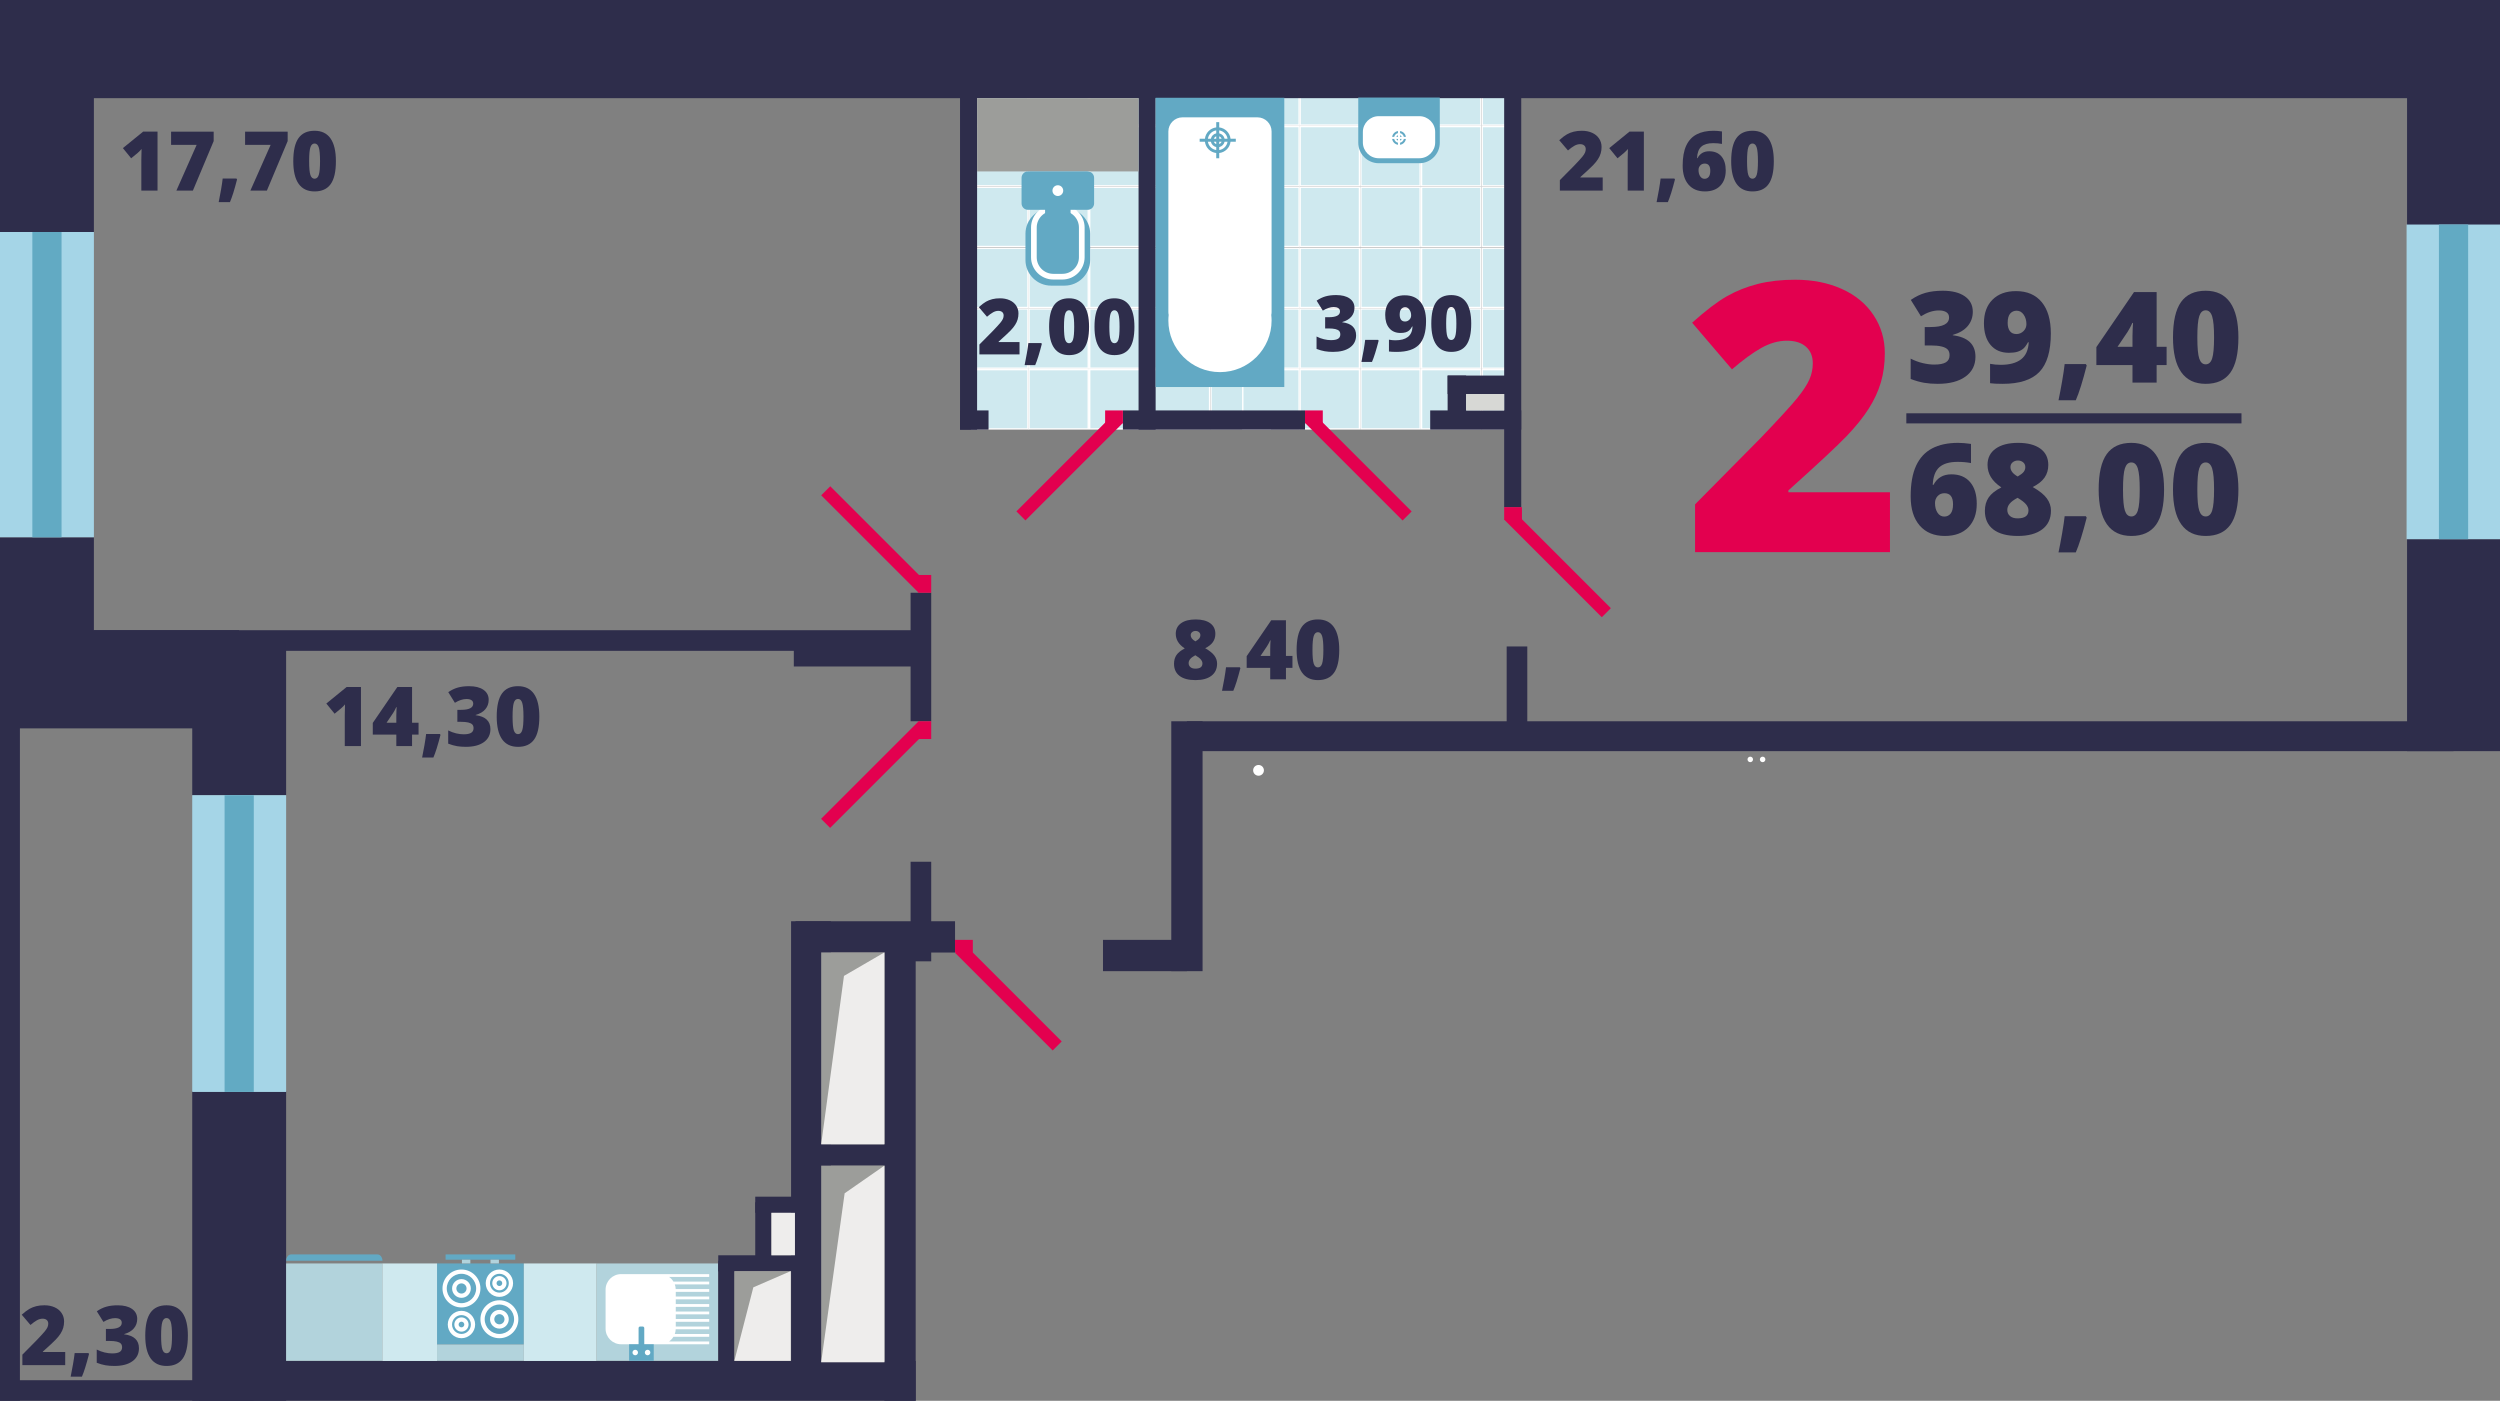 <?xml version="1.0" encoding="utf-8"?>
<!-- Generator: Adobe Illustrator 16.0.0, SVG Export Plug-In . SVG Version: 6.00 Build 0)  -->
<!DOCTYPE svg PUBLIC "-//W3C//DTD SVG 1.1//EN" "http://www.w3.org/Graphics/SVG/1.1/DTD/svg11.dtd">
<svg version="1.1" id="Слой_1" xmlns="http://www.w3.org/2000/svg" xmlns:xlink="http://www.w3.org/1999/xlink" x="0px" y="0px"
	 width="439.333px" height="246.166px" viewBox="0 0 439.333 246.166" enable-background="new 0 0 439.333 246.166"
	 xml:space="preserve">
<rect x="0" y="0" width="439.333" height="246.166" fill="#808080" stroke="none"/>
<g>
	<defs>
		<rect id="SVGID_1_" x="170.208" y="15.75" width="95.478" height="59.75"/>
	</defs>
	<clipPath id="SVGID_2_">
		<use xlink:href="#SVGID_1_"  overflow="visible"/>
	</clipPath>
	<rect x="212.817" y="11.574" clip-path="url(#SVGID_2_)" fill="#CFE9EF" width="10.417" height="10.417"/>
	<path clip-path="url(#SVGID_2_)" fill="#FFFFFF" d="M223.108,21.865h-10.167V11.698h10.167V21.865z M223.358,11.449h-10.667v10.667
		h10.667V11.449z"/>
	<rect x="212.817" y="22.24" clip-path="url(#SVGID_2_)" fill="#CFE9EF" width="10.417" height="10.417"/>
	<path clip-path="url(#SVGID_2_)" fill="#FFFFFF" d="M223.108,32.532h-10.167V22.365h10.167V32.532z M223.358,22.115h-10.667v10.667
		h10.667V22.115z"/>
	<rect x="212.817" y="32.907" clip-path="url(#SVGID_2_)" fill="#CFE9EF" width="10.417" height="10.417"/>
	<path clip-path="url(#SVGID_2_)" fill="#FFFFFF" d="M223.108,43.199h-10.167V33.032h10.167V43.199z M223.358,32.782h-10.667v10.667
		h10.667V32.782z"/>
	<rect x="212.817" y="43.625" clip-path="url(#SVGID_2_)" fill="#CFE9EF" width="10.417" height="10.417"/>
	<path clip-path="url(#SVGID_2_)" fill="#FFFFFF" d="M223.108,53.916h-10.167V43.749h10.167V53.916z M223.358,43.5h-10.667v10.667
		h10.667V43.5z"/>
	<rect x="212.817" y="54.291" clip-path="url(#SVGID_2_)" fill="#CFE9EF" width="10.417" height="10.417"/>
	<path clip-path="url(#SVGID_2_)" fill="#FFFFFF" d="M223.108,64.583h-10.167V54.416h10.167V64.583z M223.358,54.166h-10.667v10.667
		h10.667V54.166z"/>
	<rect x="212.817" y="64.958" clip-path="url(#SVGID_2_)" fill="#CFE9EF" width="10.417" height="10.417"/>
	<path clip-path="url(#SVGID_2_)" fill="#FFFFFF" d="M223.108,75.25h-10.167V65.083h10.167V75.25z M223.358,64.833h-10.667V75.5
		h10.667V64.833z"/>
	<rect x="202.15" y="11.574" clip-path="url(#SVGID_2_)" fill="#CFE9EF" width="10.417" height="10.417"/>
	<path clip-path="url(#SVGID_2_)" fill="#FFFFFF" d="M212.442,21.865h-10.167V11.698h10.167V21.865z M212.692,11.449h-10.667v10.667
		h10.667V11.449z"/>
	<rect x="202.15" y="22.24" clip-path="url(#SVGID_2_)" fill="#CFE9EF" width="10.417" height="10.417"/>
	<path clip-path="url(#SVGID_2_)" fill="#FFFFFF" d="M212.442,32.532h-10.167V22.365h10.167V32.532z M212.692,22.115h-10.667v10.667
		h10.667V22.115z"/>
	<rect x="202.15" y="32.907" clip-path="url(#SVGID_2_)" fill="#CFE9EF" width="10.417" height="10.417"/>
	<path clip-path="url(#SVGID_2_)" fill="#FFFFFF" d="M212.442,43.199h-10.167V33.032h10.167V43.199z M212.692,32.782h-10.667v10.667
		h10.667V32.782z"/>
	<rect x="202.15" y="43.625" clip-path="url(#SVGID_2_)" fill="#CFE9EF" width="10.417" height="10.417"/>
	<path clip-path="url(#SVGID_2_)" fill="#FFFFFF" d="M212.442,53.916h-10.167V43.749h10.167V53.916z M212.692,43.5h-10.667v10.667
		h10.667V43.5z"/>
	<rect x="202.15" y="54.291" clip-path="url(#SVGID_2_)" fill="#CFE9EF" width="10.417" height="10.417"/>
	<path clip-path="url(#SVGID_2_)" fill="#FFFFFF" d="M212.442,64.583h-10.167V54.416h10.167V64.583z M212.692,54.166h-10.667v10.667
		h10.667V54.166z"/>
	<rect x="202.15" y="64.958" clip-path="url(#SVGID_2_)" fill="#CFE9EF" width="10.417" height="10.417"/>
	<path clip-path="url(#SVGID_2_)" fill="#FFFFFF" d="M212.442,75.25h-10.167V65.083h10.167V75.25z M212.692,64.833h-10.667V75.5
		h10.667V64.833z"/>
	<rect x="191.495" y="11.574" clip-path="url(#SVGID_2_)" fill="#CFE9EF" width="10.416" height="10.417"/>
	<path clip-path="url(#SVGID_2_)" fill="#FFFFFF" d="M201.786,21.865h-10.167V11.698h10.167V21.865z M202.036,11.449h-10.667v10.667
		h10.667V11.449z"/>
	<rect x="191.495" y="22.24" clip-path="url(#SVGID_2_)" fill="#CFE9EF" width="10.416" height="10.417"/>
	<path clip-path="url(#SVGID_2_)" fill="#FFFFFF" d="M201.786,32.532h-10.167V22.365h10.167V32.532z M202.036,22.115h-10.667v10.667
		h10.667V22.115z"/>
	<rect x="191.495" y="32.907" clip-path="url(#SVGID_2_)" fill="#CFE9EF" width="10.416" height="10.417"/>
	<path clip-path="url(#SVGID_2_)" fill="#FFFFFF" d="M201.786,43.199h-10.167V33.032h10.167V43.199z M202.036,32.782h-10.667v10.667
		h10.667V32.782z"/>
	<rect x="191.495" y="43.625" clip-path="url(#SVGID_2_)" fill="#CFE9EF" width="10.416" height="10.417"/>
	<path clip-path="url(#SVGID_2_)" fill="#FFFFFF" d="M201.786,53.916h-10.167V43.749h10.167V53.916z M202.036,43.5h-10.667v10.667
		h10.667V43.5z"/>
	<rect x="191.495" y="54.291" clip-path="url(#SVGID_2_)" fill="#CFE9EF" width="10.416" height="10.417"/>
	<path clip-path="url(#SVGID_2_)" fill="#FFFFFF" d="M201.786,64.583h-10.167V54.416h10.167V64.583z M202.036,54.166h-10.667v10.667
		h10.667V54.166z"/>
	<rect x="191.495" y="64.958" clip-path="url(#SVGID_2_)" fill="#CFE9EF" width="10.416" height="10.417"/>
	<path clip-path="url(#SVGID_2_)" fill="#FFFFFF" d="M201.786,75.25h-10.167V65.083h10.167V75.25z M202.036,64.833h-10.667V75.5
		h10.667V64.833z"/>
	<rect x="180.828" y="11.574" clip-path="url(#SVGID_2_)" fill="#CFE9EF" width="10.417" height="10.417"/>
	<path clip-path="url(#SVGID_2_)" fill="#FFFFFF" d="M191.12,21.865h-10.167V11.698h10.167V21.865z M191.37,11.449h-10.667v10.667
		h10.667V11.449z"/>
	<rect x="180.828" y="22.24" clip-path="url(#SVGID_2_)" fill="#CFE9EF" width="10.417" height="10.417"/>
	<path clip-path="url(#SVGID_2_)" fill="#FFFFFF" d="M191.12,32.532h-10.167V22.365h10.167V32.532z M191.37,22.115h-10.667v10.667
		h10.667V22.115z"/>
	<rect x="180.828" y="32.907" clip-path="url(#SVGID_2_)" fill="#CFE9EF" width="10.417" height="10.417"/>
	<path clip-path="url(#SVGID_2_)" fill="#FFFFFF" d="M191.12,43.199h-10.167V33.032h10.167V43.199z M191.37,32.782h-10.667v10.667
		h10.667V32.782z"/>
	<rect x="180.828" y="43.625" clip-path="url(#SVGID_2_)" fill="#CFE9EF" width="10.417" height="10.417"/>
	<path clip-path="url(#SVGID_2_)" fill="#FFFFFF" d="M191.12,53.916h-10.167V43.749h10.167V53.916z M191.37,43.5h-10.667v10.667
		h10.667V43.5z"/>
	<rect x="180.828" y="54.291" clip-path="url(#SVGID_2_)" fill="#CFE9EF" width="10.417" height="10.417"/>
	<path clip-path="url(#SVGID_2_)" fill="#FFFFFF" d="M191.12,64.583h-10.167V54.416h10.167V64.583z M191.37,54.166h-10.667v10.667
		h10.667V54.166z"/>
	<rect x="180.828" y="64.958" clip-path="url(#SVGID_2_)" fill="#CFE9EF" width="10.417" height="10.417"/>
	<path clip-path="url(#SVGID_2_)" fill="#FFFFFF" d="M191.12,75.25h-10.167V65.083h10.167V75.25z M191.37,64.833h-10.667V75.5
		h10.667V64.833z"/>
	<rect x="170.733" y="11.574" clip-path="url(#SVGID_2_)" fill="#CFE9EF" width="9.907" height="10.417"/>
	<path clip-path="url(#SVGID_2_)" fill="#FFFFFF" d="M180.516,21.865h-9.657V11.698h9.657V21.865z M180.766,11.449h-10.157v10.667
		h10.157V11.449z"/>
	<rect x="170.733" y="22.24" clip-path="url(#SVGID_2_)" fill="#CFE9EF" width="9.907" height="10.417"/>
	<path clip-path="url(#SVGID_2_)" fill="#FFFFFF" d="M180.516,32.532h-9.657V22.365h9.657V32.532z M180.766,22.115h-10.157v10.667
		h10.157V22.115z"/>
	<rect x="170.733" y="32.907" clip-path="url(#SVGID_2_)" fill="#CFE9EF" width="9.907" height="10.417"/>
	<path clip-path="url(#SVGID_2_)" fill="#FFFFFF" d="M180.516,43.199h-9.657V33.032h9.657V43.199z M180.766,32.782h-10.157v10.667
		h10.157V32.782z"/>
	<rect x="170.733" y="43.625" clip-path="url(#SVGID_2_)" fill="#CFE9EF" width="9.907" height="10.417"/>
	<path clip-path="url(#SVGID_2_)" fill="#FFFFFF" d="M180.516,53.916h-9.657V43.749h9.657V53.916z M180.766,43.5h-10.157v10.667
		h10.157V43.5z"/>
	<rect x="170.733" y="54.291" clip-path="url(#SVGID_2_)" fill="#CFE9EF" width="9.907" height="10.417"/>
	<path clip-path="url(#SVGID_2_)" fill="#FFFFFF" d="M180.516,64.583h-9.657V54.416h9.657V64.583z M180.766,54.166h-10.157v10.667
		h10.157V54.166z"/>
	<rect x="170.733" y="64.958" clip-path="url(#SVGID_2_)" fill="#CFE9EF" width="9.907" height="10.417"/>
	<path clip-path="url(#SVGID_2_)" fill="#FFFFFF" d="M180.516,75.25h-9.657V65.083h9.657V75.25z M180.766,64.833h-10.157V75.5
		h10.157V64.833z"/>
	<rect x="260.479" y="11.574" clip-path="url(#SVGID_2_)" fill="#CFE9EF" width="10.417" height="10.417"/>
	<path clip-path="url(#SVGID_2_)" fill="#FFFFFF" d="M270.771,21.865h-10.167V11.698h10.167V21.865z M271.021,11.449h-10.667v10.667
		h10.667V11.449z"/>
	<rect x="260.479" y="22.24" clip-path="url(#SVGID_2_)" fill="#CFE9EF" width="10.417" height="10.417"/>
	<path clip-path="url(#SVGID_2_)" fill="#FFFFFF" d="M270.771,32.532h-10.167V22.365h10.167V32.532z M271.021,22.115h-10.667v10.667
		h10.667V22.115z"/>
	<rect x="260.479" y="32.907" clip-path="url(#SVGID_2_)" fill="#CFE9EF" width="10.417" height="10.417"/>
	<path clip-path="url(#SVGID_2_)" fill="#FFFFFF" d="M270.771,43.199h-10.167V33.032h10.167V43.199z M271.021,32.782h-10.667v10.667
		h10.667V32.782z"/>
	<rect x="260.479" y="43.625" clip-path="url(#SVGID_2_)" fill="#CFE9EF" width="10.417" height="10.417"/>
	<path clip-path="url(#SVGID_2_)" fill="#FFFFFF" d="M270.771,53.916h-10.167V43.749h10.167V53.916z M271.021,43.5h-10.667v10.667
		h10.667V43.5z"/>
	<rect x="260.479" y="54.291" clip-path="url(#SVGID_2_)" fill="#CFE9EF" width="10.417" height="10.417"/>
	<path clip-path="url(#SVGID_2_)" fill="#FFFFFF" d="M270.771,64.583h-10.167V54.416h10.167V64.583z M271.021,54.166h-10.667v10.667
		h10.667V54.166z"/>
	<rect x="260.479" y="64.958" clip-path="url(#SVGID_2_)" fill="#CFE9EF" width="10.417" height="10.417"/>
	<path clip-path="url(#SVGID_2_)" fill="#FFFFFF" d="M270.771,75.25h-10.167V65.083h10.167V75.25z M271.021,64.833h-10.667V75.5
		h10.667V64.833z"/>
	<rect x="249.812" y="11.574" clip-path="url(#SVGID_2_)" fill="#CFE9EF" width="10.417" height="10.417"/>
	<path clip-path="url(#SVGID_2_)" fill="#FFFFFF" d="M260.104,21.865h-10.167V11.698h10.167V21.865z M260.354,11.449h-10.667v10.667
		h10.667V11.449z"/>
	<rect x="249.812" y="22.24" clip-path="url(#SVGID_2_)" fill="#CFE9EF" width="10.417" height="10.417"/>
	<path clip-path="url(#SVGID_2_)" fill="#FFFFFF" d="M260.104,32.532h-10.167V22.365h10.167V32.532z M260.354,22.115h-10.667v10.667
		h10.667V22.115z"/>
	<rect x="249.812" y="32.907" clip-path="url(#SVGID_2_)" fill="#CFE9EF" width="10.417" height="10.417"/>
	<path clip-path="url(#SVGID_2_)" fill="#FFFFFF" d="M260.104,43.199h-10.167V33.032h10.167V43.199z M260.354,32.782h-10.667v10.667
		h10.667V32.782z"/>
	<rect x="249.812" y="43.625" clip-path="url(#SVGID_2_)" fill="#CFE9EF" width="10.417" height="10.417"/>
	<path clip-path="url(#SVGID_2_)" fill="#FFFFFF" d="M260.104,53.916h-10.167V43.749h10.167V53.916z M260.354,43.5h-10.667v10.667
		h10.667V43.5z"/>
	<rect x="249.812" y="54.291" clip-path="url(#SVGID_2_)" fill="#CFE9EF" width="10.417" height="10.417"/>
	<path clip-path="url(#SVGID_2_)" fill="#FFFFFF" d="M260.104,64.583h-10.167V54.416h10.167V64.583z M260.354,54.166h-10.667v10.667
		h10.667V54.166z"/>
	<rect x="249.812" y="64.958" clip-path="url(#SVGID_2_)" fill="#CFE9EF" width="10.417" height="10.417"/>
	<path clip-path="url(#SVGID_2_)" fill="#FFFFFF" d="M260.104,75.25h-10.167V65.083h10.167V75.25z M260.354,64.833h-10.667V75.5
		h10.667V64.833z"/>
	<rect x="239.155" y="11.574" clip-path="url(#SVGID_2_)" fill="#CFE9EF" width="10.416" height="10.417"/>
	<path clip-path="url(#SVGID_2_)" fill="#FFFFFF" d="M249.447,21.865H239.28V11.698h10.167V21.865z M249.697,11.449H239.03v10.667
		h10.667V11.449z"/>
	<rect x="239.155" y="22.24" clip-path="url(#SVGID_2_)" fill="#CFE9EF" width="10.416" height="10.417"/>
	<path clip-path="url(#SVGID_2_)" fill="#FFFFFF" d="M249.447,32.532H239.28V22.365h10.167V32.532z M249.697,22.115H239.03v10.667
		h10.667V22.115z"/>
	<rect x="239.155" y="32.907" clip-path="url(#SVGID_2_)" fill="#CFE9EF" width="10.416" height="10.417"/>
	<path clip-path="url(#SVGID_2_)" fill="#FFFFFF" d="M249.447,43.199H239.28V33.032h10.167V43.199z M249.697,32.782H239.03v10.667
		h10.667V32.782z"/>
	<rect x="239.155" y="43.625" clip-path="url(#SVGID_2_)" fill="#CFE9EF" width="10.416" height="10.417"/>
	<path clip-path="url(#SVGID_2_)" fill="#FFFFFF" d="M249.447,53.916H239.28V43.749h10.167V53.916z M249.697,43.5H239.03v10.667
		h10.667V43.5z"/>
	<rect x="239.155" y="54.291" clip-path="url(#SVGID_2_)" fill="#CFE9EF" width="10.416" height="10.417"/>
	<path clip-path="url(#SVGID_2_)" fill="#FFFFFF" d="M249.447,64.583H239.28V54.416h10.167V64.583z M249.697,54.166H239.03v10.667
		h10.667V54.166z"/>
	<rect x="239.155" y="64.958" clip-path="url(#SVGID_2_)" fill="#CFE9EF" width="10.416" height="10.417"/>
	<path clip-path="url(#SVGID_2_)" fill="#FFFFFF" d="M249.447,75.25H239.28V65.083h10.167V75.25z M249.697,64.833H239.03V75.5
		h10.667V64.833z"/>
	<rect x="228.488" y="11.574" clip-path="url(#SVGID_2_)" fill="#CFE9EF" width="10.417" height="10.417"/>
	<path clip-path="url(#SVGID_2_)" fill="#FFFFFF" d="M238.78,21.865h-10.167V11.698h10.167V21.865z M239.03,11.449h-10.667v10.667
		h10.667V11.449z"/>
	<rect x="228.488" y="22.24" clip-path="url(#SVGID_2_)" fill="#CFE9EF" width="10.417" height="10.417"/>
	<path clip-path="url(#SVGID_2_)" fill="#FFFFFF" d="M238.78,32.532h-10.167V22.365h10.167V32.532z M239.03,22.115h-10.667v10.667
		h10.667V22.115z"/>
	<rect x="228.488" y="32.907" clip-path="url(#SVGID_2_)" fill="#CFE9EF" width="10.417" height="10.417"/>
	<path clip-path="url(#SVGID_2_)" fill="#FFFFFF" d="M238.78,43.199h-10.167V33.032h10.167V43.199z M239.03,32.782h-10.667v10.667
		h10.667V32.782z"/>
	<rect x="228.488" y="43.625" clip-path="url(#SVGID_2_)" fill="#CFE9EF" width="10.417" height="10.417"/>
	<path clip-path="url(#SVGID_2_)" fill="#FFFFFF" d="M238.78,53.916h-10.167V43.749h10.167V53.916z M239.03,43.5h-10.667v10.667
		h10.667V43.5z"/>
	<rect x="228.488" y="54.291" clip-path="url(#SVGID_2_)" fill="#CFE9EF" width="10.417" height="10.417"/>
	<path clip-path="url(#SVGID_2_)" fill="#FFFFFF" d="M238.78,64.583h-10.167V54.416h10.167V64.583z M239.03,54.166h-10.667v10.667
		h10.667V54.166z"/>
	<rect x="228.488" y="64.958" clip-path="url(#SVGID_2_)" fill="#CFE9EF" width="10.417" height="10.417"/>
	<path clip-path="url(#SVGID_2_)" fill="#FFFFFF" d="M238.78,75.25h-10.167V65.083h10.167V75.25z M239.03,64.833h-10.667V75.5
		h10.667V64.833z"/>
	<rect x="218.396" y="11.574" clip-path="url(#SVGID_2_)" fill="#CFE9EF" width="9.907" height="10.417"/>
	<path clip-path="url(#SVGID_2_)" fill="#FFFFFF" d="M228.177,21.865h-9.657V11.698h9.657V21.865z M228.427,11.449H218.27v10.667
		h10.157V11.449z"/>
	<rect x="218.396" y="22.24" clip-path="url(#SVGID_2_)" fill="#CFE9EF" width="9.907" height="10.417"/>
	<path clip-path="url(#SVGID_2_)" fill="#FFFFFF" d="M228.177,32.532h-9.657V22.365h9.657V32.532z M228.427,22.115H218.27v10.667
		h10.157V22.115z"/>
	<rect x="218.396" y="32.907" clip-path="url(#SVGID_2_)" fill="#CFE9EF" width="9.907" height="10.417"/>
	<path clip-path="url(#SVGID_2_)" fill="#FFFFFF" d="M228.177,43.199h-9.657V33.032h9.657V43.199z M228.427,32.782H218.27v10.667
		h10.157V32.782z"/>
	<rect x="218.396" y="43.625" clip-path="url(#SVGID_2_)" fill="#CFE9EF" width="9.907" height="10.417"/>
	<path clip-path="url(#SVGID_2_)" fill="#FFFFFF" d="M228.177,53.916h-9.657V43.749h9.657V53.916z M228.427,43.5H218.27v10.667
		h10.157V43.5z"/>
	<rect x="218.396" y="54.291" clip-path="url(#SVGID_2_)" fill="#CFE9EF" width="9.907" height="10.417"/>
	<path clip-path="url(#SVGID_2_)" fill="#FFFFFF" d="M228.177,64.583h-9.657V54.416h9.657V64.583z M228.427,54.166H218.27v10.667
		h10.157V54.166z"/>
	<rect x="218.396" y="64.958" clip-path="url(#SVGID_2_)" fill="#CFE9EF" width="9.907" height="10.417"/>
	<path clip-path="url(#SVGID_2_)" fill="#FFFFFF" d="M228.177,75.25h-9.657V65.083h9.657V75.25z M228.427,64.833H218.27V75.5h10.157
		V64.833z"/>
</g>
<rect x="33.782" y="191.738" fill="#2E2D4B" width="16.5" height="54.428"/>
<rect x="33.782" y="111.625" fill="#2E2D4B" width="16.5" height="28.104"/>
<rect y="94.417" fill="#2E2D4B" width="16.5" height="28.104"/>
<rect y="0" fill="#2E2D4B" width="16.5" height="40.771"/>
<rect y="110.75" fill="#2E2D4B" width="42" height="17.25"/>
<polyline fill="#2E2D4B" points="439.417,17.25 0,17.25 0,0 439.417,0 "/>
<rect x="423" y="94.749" fill="#2E2D4B" width="16.333" height="37.251"/>
<rect x="423" y="2.167" fill="#2E2D4B" width="16.333" height="38.354"/>
<rect x="34.97" y="239.166" fill="#2E2D4B" width="125.947" height="7"/>
<rect x="208.583" y="126.75" fill="#2E2D4B" width="222.583" height="5.25"/>
<rect x="139.803" y="161.893" fill="#2E2D4B" width="28.03" height="5.5"/>
<rect x="139.5" y="111.625" fill="#2E2D4B" width="22.333" height="5.5"/>
<rect x="193.833" y="165.166" fill="#2E2D4B" width="14.75" height="5.5"/>
<rect x="160.021" y="151.437" fill="#2E2D4B" width="3.625" height="17.5"/>
<rect x="16.5" y="110.75" fill="#2E2D4B" width="145.333" height="3.625"/>
<rect x="160.021" y="104.166" fill="#2E2D4B" width="3.625" height="22.583"/>
<rect x="264.771" y="113.604" fill="#2E2D4B" width="3.625" height="17.5"/>
<polyline fill="#2E2D4B" points="155.417,246.166 155.417,165.166 160.917,165.166 160.917,246.166 "/>
<rect x="205.833" y="126.75" fill="#2E2D4B" width="5.5" height="43.916"/>
<rect x="139.018" y="161.893" fill="#2E2D4B" width="7" height="81"/>
<rect x="168.708" y="15.75" fill="#2E2D4B" width="3" height="59.75"/>
<rect x="200.083" y="15.75" fill="#2E2D4B" width="3" height="59.75"/>
<rect x="264.333" y="15.75" fill="#2E2D4B" width="3" height="73.375"/>
<rect x="197.333" y="72.125" fill="#2E2D4B" width="32" height="3.375"/>
<rect x="251.333" y="72.125" fill="#2E2D4B" width="16" height="3.375"/>
<rect x="168.707" y="72.125" fill="#2E2D4B" width="5.012" height="3.375"/>
<rect x="254.396" y="66" fill="#2E2D4B" width="3.25" height="7.25"/>
<rect x="254.396" y="66" fill="#2E2D4B" width="12.5" height="3.25"/>
<rect x="422.917" y="39.458" fill="#A5D5E7" width="16.5" height="55.292"/>
<rect x="428.6" y="39.458" fill="#62AAC3" width="5.133" height="55.292"/>
<rect x="33.782" y="139.744" fill="#A5D5E7" width="16.5" height="52.146"/>
<rect x="39.466" y="139.744" fill="#62AAC3" width="5.133" height="52.146"/>
<rect y="40.771" fill="#A5D5E7" width="16.5" height="53.646"/>
<rect x="5.683" y="40.771" fill="#62AAC3" width="5.133" height="53.646"/>
<rect x="144.309" y="167.371" fill="#9C9D9A" width="11.108" height="33.727"/>
<rect x="141.358" y="201.098" fill="#2E2D4B" width="15.725" height="3.741"/>
<rect x="144.309" y="204.84" fill="#9C9D9A" width="11.108" height="34.546"/>
<polygon fill="#EEEDEC" points="144.308,239.385 148.431,209.703 155.416,204.84 155.416,239.385 "/>
<polygon fill="#EEEDEC" points="155.416,201.099 144.308,201.099 148.314,171.498 155.416,167.371 "/>
<rect x="257.646" y="69.25" fill="#D7D8D5" width="6.687" height="2.875"/>
<rect x="171.708" y="17.25" fill="#9C9D9A" width="28.375" height="12.875"/>
<rect x="167.833" y="165.166" fill="#E3004F" width="3.125" height="2.25"/>
<rect x="176.063" y="163.068" transform="matrix(-0.707 0.707 -0.707 -0.707 426.345 173.824)" fill="#E3004F" width="2.249" height="24.21"/>
<rect x="229.333" y="72.125" fill="#E3004F" width="3.125" height="2.25"/>
<rect x="237.563" y="70.026" transform="matrix(-0.707 0.707 -0.707 -0.707 465.541 -28.571)" fill="#E3004F" width="2.25" height="24.21"/>
<rect x="264.333" y="89.125" fill="#E3004F" width="3.125" height="2.25"/>
<rect x="272.563" y="87.026" transform="matrix(-0.707 0.707 -0.707 -0.707 537.311 -24.299)" fill="#E3004F" width="2.25" height="24.21"/>
<rect x="194.208" y="72.125" fill="#E3004F" width="3.125" height="2.25"/>
<rect x="186.853" y="70.026" transform="matrix(0.707 0.707 -0.707 0.707 113.133 -108.865)" fill="#E3004F" width="2.25" height="24.21"/>
<rect x="161.396" y="126.75" fill="#E3004F" width="2.25" height="3.125"/>
<rect x="152.514" y="124" transform="matrix(-0.707 -0.707 0.707 -0.707 166.038 340.985)" fill="#E3004F" width="2.25" height="24.21"/>
<rect x="161.396" y="101.041" fill="#E3004F" width="2.25" height="3.125"/>
<rect x="152.514" y="82.707" transform="matrix(-0.707 0.707 -0.707 -0.707 329.321 53.215)" fill="#E3004F" width="2.25" height="24.21"/>
<rect x="104.832" y="222.031" fill="#B2D3DC" width="21.388" height="17.106"/>
<path fill="#FFFFFF" d="M109.15,236.232h6.104h0.771h8.604v-0.49h-7.052c0.312-0.219,0.57-0.5,0.77-0.826h6.282v-0.49h-6.046
	c0.093-0.26,0.151-0.536,0.161-0.825h5.885v-0.491h-5.875v-0.824h5.875v-0.492h-5.875v-0.823h5.875v-0.492h-5.875v-0.824h5.875
	v-0.491h-5.875v-0.824h5.875v-0.491h-5.875v-0.824h5.875v-0.492h-5.885c-0.01-0.288-0.068-0.563-0.161-0.823h6.046v-0.492h-6.282
	c-0.199-0.324-0.458-0.607-0.77-0.824h7.052v-0.491h-8.604h-0.771h-6.104c-1.501,0-2.729,1.228-2.729,2.729v6.875
	C106.422,235.004,107.649,236.232,109.15,236.232"/>
<path fill="#62A9C4" d="M110.552,239.138h4.333v-2.905h-1.666v-2.842c0-0.154-0.127-0.281-0.281-0.281H112.5
	c-0.155,0-0.281,0.127-0.281,0.281v2.842h-1.667V239.138z"/>
<path fill="#FFFFFF" d="M113.32,237.683c0-0.269,0.217-0.483,0.484-0.483s0.484,0.215,0.484,0.483s-0.217,0.483-0.484,0.483
	S113.32,237.951,113.32,237.683"/>
<path fill="#FFFFFF" d="M111.148,237.683c0-0.269,0.217-0.483,0.484-0.483s0.484,0.215,0.484,0.483s-0.217,0.483-0.484,0.483
	S111.148,237.951,111.148,237.683"/>
<rect x="76.802" y="236.232" fill="#B2D3DC" width="15.25" height="2.905"/>
<rect x="76.802" y="222.031" fill="#62A9C4" width="15.25" height="14.201"/>
<rect x="78.302" y="220.442" fill="#62A9C4" width="12.25" height="0.927"/>
<path fill="#FFFFFF" d="M81.093,230.355c1.326,0,2.405,1.08,2.405,2.406s-1.079,2.406-2.405,2.406s-2.405-1.08-2.405-2.406
	S79.767,230.355,81.093,230.355 M81.093,234.418c0.912,0,1.655-0.744,1.655-1.656c0-0.913-0.743-1.656-1.655-1.656
	c-0.913,0-1.655,0.743-1.655,1.656C79.438,233.674,80.18,234.418,81.093,234.418"/>
<path fill="#FFFFFF" d="M81.093,231.512c0.688,0,1.25,0.561,1.25,1.25s-0.562,1.25-1.25,1.25c-0.689,0-1.25-0.561-1.25-1.25
	S80.403,231.512,81.093,231.512 M81.093,233.262c0.274,0,0.5-0.225,0.5-0.5s-0.226-0.5-0.5-0.5c-0.275,0-0.5,0.225-0.5,0.5
	S80.817,233.262,81.093,233.262"/>
<path fill="#FFFFFF" d="M81.093,224.782c0.907,0,1.646,0.739,1.646,1.646c0,0.908-0.738,1.646-1.646,1.646s-1.646-0.738-1.646-1.646
	C79.446,225.521,80.186,224.782,81.093,224.782 M81.093,227.324c0.493,0,0.896-0.402,0.896-0.896c0-0.493-0.402-0.896-0.896-0.896
	c-0.494,0-0.896,0.402-0.896,0.896C80.196,226.922,80.599,227.324,81.093,227.324"/>
<path fill="#FFFFFF" d="M81.093,223.095c1.838,0,3.334,1.496,3.334,3.334c0,1.837-1.496,3.333-3.334,3.333
	c-1.839,0-3.333-1.496-3.333-3.333C77.76,224.591,79.254,223.095,81.093,223.095 M81.093,229.012c1.425,0,2.584-1.159,2.584-2.583
	c0-1.425-1.159-2.584-2.584-2.584s-2.583,1.159-2.583,2.584C78.51,227.853,79.668,229.012,81.093,229.012"/>
<path fill="#FFFFFF" d="M87.76,227.907c-1.326,0-2.405-1.08-2.405-2.405c0-1.328,1.079-2.406,2.405-2.406s2.405,1.078,2.405,2.406
	C90.165,226.827,89.086,227.907,87.76,227.907 M87.76,223.846c-0.912,0-1.655,0.742-1.655,1.656c0,0.912,0.743,1.655,1.655,1.655
	c0.913,0,1.655-0.743,1.655-1.655C89.415,224.588,88.673,223.846,87.76,223.846"/>
<path fill="#FFFFFF" d="M87.76,226.751c-0.688,0-1.25-0.562-1.25-1.25s0.562-1.25,1.25-1.25c0.689,0,1.25,0.562,1.25,1.25
	S88.449,226.751,87.76,226.751 M87.76,225.001c-0.274,0-0.5,0.224-0.5,0.5s0.226,0.5,0.5,0.5c0.275,0,0.5-0.224,0.5-0.5
	S88.035,225.001,87.76,225.001"/>
<path fill="#FFFFFF" d="M87.76,233.48c-0.907,0-1.646-0.738-1.646-1.646c0-0.907,0.739-1.646,1.646-1.646s1.646,0.738,1.646,1.646
	C89.406,232.742,88.667,233.48,87.76,233.48 M87.76,230.938c-0.493,0-0.896,0.401-0.896,0.896s0.403,0.896,0.896,0.896
	c0.494,0,0.896-0.402,0.896-0.896S88.254,230.938,87.76,230.938"/>
<path fill="#FFFFFF" d="M87.76,235.168c-1.838,0-3.334-1.496-3.334-3.334c0-1.837,1.496-3.333,3.334-3.333
	c1.839,0,3.333,1.496,3.333,3.333C91.093,233.672,89.599,235.168,87.76,235.168 M87.76,229.251c-1.425,0-2.584,1.159-2.584,2.583
	c0,1.425,1.159,2.584,2.584,2.584s2.583-1.159,2.583-2.584C90.343,230.41,89.185,229.251,87.76,229.251"/>
<rect x="86.196" y="221.369" fill="#B2D3DC" width="1.481" height="0.66"/>
<rect x="81.176" y="221.369" fill="#B2D3DC" width="1.48" height="0.66"/>
<rect x="50.282" y="222.031" fill="#B2D3DC" width="16.938" height="17.106"/>
<path fill="#62A9C4" d="M67.214,221.558c-0.015-0.614-0.397-1.114-0.869-1.114H51.157c-0.472,0-0.854,0.5-0.87,1.114H67.214z"/>
<path fill="#FFFFFF" d="M308.064,133.455c0,0.268-0.217,0.483-0.483,0.483c-0.269,0-0.485-0.216-0.485-0.483
	c0-0.269,0.217-0.484,0.485-0.484C307.848,132.971,308.064,133.187,308.064,133.455"/>
<path fill="#FFFFFF" d="M310.236,133.455c0,0.268-0.217,0.483-0.483,0.483c-0.269,0-0.485-0.216-0.485-0.483
	c0-0.269,0.217-0.484,0.485-0.484C310.02,132.971,310.236,133.187,310.236,133.455"/>
<path fill="#FFFFFF" d="M222.112,135.375c0,0.523-0.424,0.946-0.945,0.946c-0.523,0-0.948-0.423-0.948-0.946
	s0.425-0.945,0.948-0.945C221.688,134.43,222.112,134.852,222.112,135.375"/>
<rect x="203.083" y="17.181" fill="#62A9C4" width="22.611" height="50.833"/>
<path fill="#FFFFFF" d="M212.269,24.377h0.52c0.105-0.477,0.466-0.838,0.943-0.944v-0.519
	C212.977,23.028,212.383,23.621,212.269,24.377"/>
<path fill="#FFFFFF" d="M213.313,24.377h0.418v-0.418C213.539,24.034,213.388,24.184,213.313,24.377"/>
<path fill="#FFFFFF" d="M212.788,24.903h-0.521c0.116,0.756,0.708,1.349,1.466,1.463v-0.519
	C213.255,25.742,212.892,25.38,212.788,24.903"/>
<path fill="#FFFFFF" d="M213.731,25.321v-0.418h-0.418C213.388,25.096,213.539,25.247,213.731,25.321"/>
<path fill="#FFFFFF" d="M214.258,23.959v0.418h0.418C214.601,24.185,214.449,24.034,214.258,23.959"/>
<path fill="#FFFFFF" d="M214.676,24.903h-0.418v0.418C214.449,25.246,214.602,25.097,214.676,24.903"/>
<path fill="#FFFFFF" d="M223.46,23.107c0-1.368-1.119-2.487-2.486-2.487h-13.169c-1.368,0-2.486,1.119-2.486,2.487v31.727
	c0,0.175,0.02,0.346,0.055,0.511c-0.035,0.322-0.055,0.648-0.055,0.979c0,5.009,4.061,9.071,9.07,9.071s9.071-4.062,9.071-9.071
	c0-0.331-0.021-0.657-0.056-0.979c0.036-0.165,0.056-0.336,0.056-0.511V23.107z M217.172,24.903h-0.925
	c-0.122,1.044-0.945,1.867-1.989,1.989v0.925h-0.526v-0.925c-1.044-0.122-1.868-0.945-1.988-1.989h-0.925v-0.526h0.925
	c0.12-1.044,0.944-1.867,1.988-1.989v-0.925h0.526v0.925c1.044,0.122,1.867,0.945,1.989,1.989h0.925V24.903z"/>
<path fill="#FFFFFF" d="M214.258,22.914v0.52c0.477,0.105,0.838,0.466,0.943,0.943h0.52
	C215.606,23.622,215.014,23.029,214.258,22.914"/>
<path fill="#FFFFFF" d="M214.258,25.847v0.52c0.756-0.115,1.349-0.708,1.463-1.464h-0.52
	C215.096,25.38,214.734,25.742,214.258,25.847"/>
<path fill="#62A9C4" d="M238.688,17.143v5.771v1.323v0.843c0,1.983,1.622,3.605,3.604,3.605h7.125c1.982,0,3.604-1.622,3.604-3.605
	v-0.843v-1.323v-5.771H238.688z"/>
<path fill="#FFFFFF" d="M249.428,27.81h-7.146c-1.53,0-2.781-1.252-2.781-2.781v-1.833c0-1.53,1.251-2.781,2.781-2.781h7.146
	c1.529,0,2.78,1.251,2.78,2.781v1.833C252.208,26.558,250.957,27.81,249.428,27.81"/>
<path fill="#62A9C4" d="M244.646,24.053h0.363c0.073-0.334,0.327-0.587,0.661-0.661v-0.364
	C245.142,23.108,244.726,23.524,244.646,24.053"/>
<path fill="#62A9C4" d="M245.378,24.053h0.293V23.76C245.535,23.812,245.43,23.918,245.378,24.053"/>
<path fill="#62A9C4" d="M245.01,24.421h-0.364c0.08,0.53,0.496,0.945,1.024,1.025v-0.364
	C245.336,25.008,245.083,24.755,245.01,24.421"/>
<path fill="#62A9C4" d="M245.67,24.713V24.42h-0.293C245.43,24.556,245.535,24.662,245.67,24.713"/>
<path fill="#62A9C4" d="M246.039,23.76v0.293h0.293C246.279,23.918,246.174,23.812,246.039,23.76"/>
<path fill="#62A9C4" d="M246.331,24.421h-0.293v0.293C246.174,24.662,246.279,24.556,246.331,24.421"/>
<path fill="#62A9C4" d="M246.039,23.027v0.364c0.334,0.074,0.587,0.327,0.661,0.661h0.362
	C246.983,23.523,246.567,23.107,246.039,23.027"/>
<path fill="#62A9C4" d="M246.039,25.082v0.364c0.529-0.08,0.944-0.496,1.023-1.025H246.7
	C246.626,24.755,246.373,25.008,246.039,25.082"/>
<path fill="#62A9C4" d="M187.083,50.196h-2.375c-2.476,0-4.5-2.025-4.5-4.5v-4.625c0-2.475,2.024-4.5,4.5-4.5h2.375
	c2.475,0,4.5,2.025,4.5,4.5v4.625C191.583,48.171,189.558,50.196,187.083,50.196"/>
<path fill="#FFFFFF" d="M186.693,49.122h-1.596c-2.156,0-3.911-1.754-3.911-3.91v-5.231c0-2.156,1.755-3.911,3.911-3.911h1.596
	c2.156,0,3.91,1.755,3.91,3.911v5.231C190.604,47.368,188.85,49.122,186.693,49.122 M185.098,37.07
	c-1.604,0-2.911,1.306-2.911,2.911v5.231c0,1.604,1.308,2.91,2.911,2.91h1.596c1.605,0,2.91-1.306,2.91-2.91v-5.231
	c0-1.605-1.305-2.911-2.91-2.911H185.098z"/>
<path fill="#62A9C4" d="M191.146,36.874h-10.5c-0.619,0-1.125-0.506-1.125-1.125v-4.5c0-0.619,0.506-1.125,1.125-1.125h10.5
	c0.619,0,1.125,0.506,1.125,1.125v4.5C192.271,36.368,191.765,36.874,191.146,36.874"/>
<path fill="#62A9C4" d="M187.646,38.613h-3.5c-0.269,0-0.49-0.22-0.49-0.49v-2.5c0-0.269,0.222-0.489,0.49-0.489h3.5
	c0.269,0,0.49,0.22,0.49,0.489v2.5C188.136,38.393,187.914,38.613,187.646,38.613"/>
<path fill="#FFFFFF" d="M186.842,33.499c0,0.523-0.424,0.946-0.946,0.946s-0.946-0.423-0.946-0.946s0.424-0.946,0.946-0.946
	S186.842,32.976,186.842,33.499"/>
<rect x="132.722" y="210.296" fill="#2E2D4B" width="8.637" height="2.837"/>
<rect x="132.722" y="211.281" fill="#2E2D4B" width="2.837" height="10.733"/>
<rect x="126.219" y="221.558" fill="#2E2D4B" width="2.837" height="19.015"/>
<rect x="126.219" y="220.595" fill="#2E2D4B" width="15.14" height="2.837"/>
<rect x="129.057" y="223.373" fill="#9C9D9A" width="9.906" height="15.765"/>
<polygon fill="#EEEDEC" points="132.386,226.227 129.056,239.137 138.963,239.137 138.963,223.372 "/>
<rect x="135.559" y="213.133" fill="#EEEDEC" width="4.141" height="7.463"/>
<rect x="67.202" y="222.029" fill="#CFE9EF" width="9.6" height="17.137"/>
<rect x="92.052" y="222.029" fill="#CFE9EF" width="12.78" height="17.137"/>
<path fill="#E3004F" d="M332.127,97.026h-34.249v-8.393L309.4,76.98c3.293-3.442,5.445-5.794,6.457-7.053
	c1.012-1.258,1.716-2.339,2.114-3.244c0.398-0.903,0.597-1.85,0.597-2.841c0-1.226-0.397-2.194-1.193-2.904
	c-0.797-0.711-1.916-1.065-3.357-1.065c-1.484,0-2.985,0.424-4.503,1.274c-1.517,0.851-3.233,2.105-5.148,3.761l-7.005-8.199
	c2.432-2.173,4.476-3.728,6.133-4.664c1.656-0.936,3.459-1.652,5.406-2.147c1.948-0.495,4.138-0.742,6.57-0.742
	c3.055,0,5.782,0.538,8.182,1.613c2.4,1.077,4.262,2.611,5.585,4.601c1.324,1.99,1.985,4.223,1.985,6.697
	c0,1.852-0.231,3.563-0.693,5.133c-0.465,1.571-1.179,3.115-2.147,4.632c-0.968,1.517-2.254,3.115-3.858,4.794
	c-1.603,1.678-5.019,4.863-10.248,9.554v0.323h17.852V97.026z"/>
<path fill="#2E2D4B" d="M346.686,54.772c0,0.987-0.302,1.834-0.904,2.542c-0.603,0.707-1.473,1.221-2.613,1.54v0.065
	c2.657,0.334,3.985,1.589,3.985,3.767c0,1.481-0.586,2.645-1.758,3.494c-1.173,0.849-2.8,1.274-4.883,1.274
	c-0.856,0-1.648-0.062-2.378-0.186c-0.729-0.123-1.519-0.348-2.368-0.675v-3.57c0.697,0.355,1.406,0.619,2.128,0.789
	c0.723,0.171,1.389,0.256,1.998,0.256c0.943,0,1.631-0.132,2.063-0.398c0.432-0.264,0.647-0.679,0.647-1.246
	c0-0.436-0.112-0.771-0.337-1.006c-0.227-0.236-0.588-0.415-1.089-0.534c-0.501-0.12-1.153-0.179-1.959-0.179h-0.979v-3.234h1.001
	c2.185,0,3.276-0.558,3.276-1.676c0-0.42-0.161-0.733-0.484-0.936c-0.322-0.203-0.756-0.305-1.301-0.305
	c-1.016,0-2.068,0.341-3.156,1.024l-1.785-2.874c0.842-0.58,1.703-0.995,2.584-1.242c0.883-0.246,1.894-0.37,3.032-0.37
	c1.647,0,2.939,0.327,3.876,0.979C346.217,52.726,346.686,53.626,346.686,54.772"/>
<path fill="#2E2D4B" d="M360.4,58.604c0,3.113-0.671,5.366-2.014,6.76c-1.343,1.393-3.49,2.089-6.444,2.089
	c-0.974,0-1.713-0.036-2.221-0.109v-3.406c0.624,0.115,1.247,0.174,1.872,0.174c1.539,0,2.726-0.318,3.561-0.952
	c0.834-0.636,1.288-1.639,1.36-3.011h-0.132c-0.282,0.522-0.562,0.9-0.837,1.133c-0.276,0.232-0.613,0.41-1.013,0.533
	c-0.4,0.123-0.896,0.184-1.491,0.184c-1.379,0-2.456-0.46-3.233-1.381c-0.776-0.922-1.164-2.192-1.164-3.811
	c0-1.763,0.502-3.146,1.508-4.147c1.005-1.001,2.382-1.502,4.131-1.502c1.944,0,3.45,0.646,4.518,1.937
	C359.867,54.388,360.4,56.224,360.4,58.604 M354.402,54.599c-0.472,0-0.854,0.17-1.148,0.511c-0.294,0.342-0.44,0.889-0.44,1.644
	c0,0.595,0.127,1.069,0.381,1.42c0.254,0.353,0.643,0.529,1.165,0.529c0.472,0,0.882-0.171,1.229-0.512
	c0.349-0.341,0.522-0.751,0.522-1.23c0-0.646-0.161-1.2-0.484-1.665C355.305,54.83,354.896,54.599,354.402,54.599"/>
<path fill="#2E2D4B" d="M366.551,63.981l0.152,0.25c-0.704,2.766-1.343,4.801-1.916,6.107h-3.037
	c0.211-1.002,0.423-2.125,0.637-3.369c0.215-1.244,0.361-2.24,0.441-2.988H366.551z"/>
<path fill="#2E2D4B" d="M380.746,64.155h-1.753v3.081h-4.245v-3.081h-6.347V61l6.618-9.678h3.974v9.623h1.753V64.155z
	 M374.748,60.944v-1.851c0-0.348,0.013-0.818,0.038-1.409c0.024-0.592,0.045-0.902,0.06-0.93h-0.12
	c-0.247,0.558-0.525,1.081-0.838,1.567l-1.764,2.623H374.748z"/>
<path fill="#2E2D4B" d="M393.362,59.301c0,2.815-0.473,4.879-1.415,6.188c-0.945,1.31-2.388,1.965-4.333,1.965
	c-1.901,0-3.335-0.683-4.3-2.051c-0.965-1.369-1.447-3.403-1.447-6.102c0-2.83,0.472-4.905,1.415-6.227
	c0.943-1.32,2.386-1.981,4.332-1.981c1.895,0,3.325,0.687,4.295,2.063C392.877,54.531,393.362,56.579,393.362,59.301
	 M386.145,59.301c0,1.8,0.112,3.037,0.338,3.712c0.224,0.675,0.602,1.013,1.132,1.013c0.537,0,0.916-0.349,1.138-1.045
	c0.222-0.698,0.332-1.924,0.332-3.68c0-1.764-0.112-2.999-0.338-3.707c-0.225-0.707-0.603-1.061-1.132-1.061
	c-0.53,0-0.908,0.341-1.132,1.023C386.257,56.238,386.145,57.487,386.145,59.301"/>
<path fill="#2E2D4B" d="M335.767,87.241c0-2.221,0.317-4.019,0.953-5.394s1.57-2.389,2.808-3.043
	c1.237-0.652,2.764-0.979,4.578-0.979c0.646,0,1.4,0.062,2.264,0.185v3.364c-0.726-0.138-1.514-0.207-2.362-0.207
	c-1.437,0-2.507,0.316-3.211,0.947c-0.704,0.632-1.089,1.662-1.153,3.092h0.129c0.654-1.233,1.703-1.851,3.147-1.851
	c1.415,0,2.513,0.455,3.293,1.366c0.779,0.911,1.17,2.179,1.17,3.805c0,1.749-0.494,3.129-1.481,4.142
	c-0.986,1.012-2.365,1.518-4.136,1.518c-1.88,0-3.349-0.609-4.409-1.829C336.297,91.138,335.767,89.434,335.767,87.241
	 M341.667,90.779c0.457,0,0.829-0.172,1.115-0.517c0.287-0.344,0.431-0.894,0.431-1.649c0-1.292-0.501-1.938-1.503-1.938
	c-0.493,0-0.896,0.167-1.202,0.5c-0.309,0.334-0.463,0.741-0.463,1.22c0,0.697,0.148,1.268,0.446,1.714
	C340.789,90.555,341.181,90.779,341.667,90.779"/>
<path fill="#2E2D4B" d="M354.643,77.825c1.676,0,2.98,0.338,3.913,1.013s1.398,1.633,1.398,2.874c0,0.842-0.22,1.58-0.658,2.215
	c-0.439,0.635-1.134,1.188-2.085,1.66c1.176,0.668,2.005,1.333,2.487,1.997s0.725,1.381,0.725,2.151c0,1.415-0.512,2.51-1.535,3.287
	c-1.023,0.776-2.454,1.165-4.289,1.165c-1.872,0-3.306-0.379-4.3-1.138c-0.994-0.758-1.49-1.849-1.49-3.271
	c0-0.921,0.221-1.707,0.663-2.357c0.442-0.649,1.187-1.239,2.231-1.768c-0.842-0.567-1.457-1.174-1.845-1.824
	c-0.389-0.649-0.583-1.362-0.583-2.139c0-1.219,0.476-2.168,1.427-2.846C351.652,78.165,352.966,77.825,354.643,77.825
	 M352.748,89.604c0,0.45,0.159,0.812,0.479,1.083c0.32,0.272,0.763,0.408,1.328,0.408c1.277,0,1.916-0.468,1.916-1.404
	c0-0.356-0.14-0.705-0.419-1.05c-0.279-0.345-0.778-0.732-1.497-1.159c-0.646,0.341-1.108,0.683-1.388,1.028
	S352.748,89.219,352.748,89.604 M354.62,80.928c-0.37,0-0.682,0.107-0.937,0.321c-0.253,0.214-0.38,0.491-0.38,0.833
	c0,0.624,0.423,1.176,1.273,1.655c0.515-0.298,0.867-0.57,1.056-0.817s0.283-0.526,0.283-0.838c0-0.348-0.127-0.628-0.381-0.839
	C355.281,81.033,354.975,80.928,354.62,80.928"/>
<path fill="#2E2D4B" d="M366.551,90.714l0.152,0.25c-0.704,2.766-1.343,4.801-1.916,6.107h-3.037
	c0.211-1.002,0.423-2.125,0.637-3.369c0.215-1.244,0.361-2.24,0.441-2.988H366.551z"/>
<path fill="#2E2D4B" d="M380.3,86.033c0,2.815-0.473,4.879-1.415,6.188c-0.945,1.31-2.388,1.965-4.333,1.965
	c-1.901,0-3.335-0.683-4.3-2.051c-0.965-1.369-1.447-3.403-1.447-6.102c0-2.83,0.472-4.905,1.415-6.227
	c0.943-1.32,2.386-1.981,4.332-1.981c1.895,0,3.325,0.687,4.295,2.063C379.814,81.263,380.3,83.312,380.3,86.033 M373.082,86.033
	c0,1.8,0.112,3.037,0.338,3.712c0.224,0.675,0.602,1.013,1.132,1.013c0.537,0,0.916-0.349,1.138-1.045
	c0.222-0.698,0.332-1.924,0.332-3.68c0-1.764-0.112-2.999-0.338-3.707c-0.225-0.707-0.603-1.061-1.132-1.061
	c-0.53,0-0.908,0.341-1.132,1.023C373.194,82.97,373.082,84.219,373.082,86.033"/>
<path fill="#2E2D4B" d="M393.362,86.033c0,2.815-0.473,4.879-1.415,6.188c-0.945,1.31-2.388,1.965-4.333,1.965
	c-1.901,0-3.335-0.683-4.3-2.051c-0.965-1.369-1.447-3.403-1.447-6.102c0-2.83,0.472-4.905,1.415-6.227
	c0.943-1.32,2.386-1.981,4.332-1.981c1.895,0,3.325,0.687,4.295,2.063C392.877,81.263,393.362,83.312,393.362,86.033
	 M386.145,86.033c0,1.8,0.112,3.037,0.338,3.712c0.224,0.675,0.602,1.013,1.132,1.013c0.537,0,0.916-0.349,1.138-1.045
	c0.222-0.698,0.332-1.924,0.332-3.68c0-1.764-0.112-2.999-0.338-3.707c-0.225-0.707-0.603-1.061-1.132-1.061
	c-0.53,0-0.908,0.341-1.132,1.023C386.257,82.97,386.145,84.219,386.145,86.033"/>
<rect x="335.006" y="72.629" fill="#2E2D4B" width="58.897" height="1.775"/>
<path fill="#2E2D4B" d="M27.682,33.499h-2.845v-5.49c0-0.667,0.014-1.278,0.042-1.83c-0.176,0.213-0.393,0.434-0.652,0.666
	l-1.178,0.972l-1.454-1.788l3.562-2.901h2.525V33.499z"/>
<polygon fill="#2E2D4B" points="30.994,33.499 34.556,25.462 30.065,25.462 30.065,23.143 37.549,23.143 37.549,24.795 
	33.895,33.499 "/>
<path fill="#2E2D4B" d="M41.557,31.378l0.1,0.163c-0.459,1.802-0.875,3.129-1.248,3.98h-1.979c0.137-0.653,0.274-1.384,0.415-2.196
	c0.14-0.81,0.234-1.46,0.287-1.947H41.557z"/>
<polygon fill="#2E2D4B" points="43.997,33.499 47.559,25.462 43.068,25.462 43.068,23.143 50.552,23.143 50.552,24.795 
	46.898,33.499 "/>
<path fill="#2E2D4B" d="M59.029,28.328c0,1.835-0.307,3.179-0.923,4.032c-0.614,0.854-1.556,1.28-2.823,1.28
	c-1.238,0-2.173-0.445-2.802-1.336c-0.629-0.892-0.943-2.217-0.943-3.976c0-1.845,0.308-3.197,0.922-4.058
	c0.615-0.861,1.556-1.291,2.823-1.291c1.234,0,2.167,0.449,2.799,1.344C58.713,25.22,59.029,26.555,59.029,28.328 M54.326,28.328
	c0,1.173,0.073,1.979,0.22,2.419c0.146,0.439,0.393,0.659,0.737,0.659c0.351,0,0.598-0.226,0.741-0.681
	c0.145-0.454,0.217-1.252,0.217-2.397c0-1.149-0.073-1.955-0.22-2.416s-0.393-0.691-0.738-0.691c-0.345,0-0.591,0.222-0.737,0.667
	C54.399,26.332,54.326,27.145,54.326,28.328"/>
<path fill="#2E2D4B" d="M281.646,33.499h-7.526v-1.845l2.532-2.56c0.723-0.757,1.196-1.274,1.419-1.55
	c0.222-0.276,0.377-0.515,0.465-0.713c0.087-0.198,0.132-0.406,0.132-0.624c0-0.27-0.088-0.482-0.264-0.639
	c-0.175-0.156-0.421-0.234-0.736-0.234c-0.327,0-0.657,0.094-0.99,0.28c-0.334,0.188-0.711,0.463-1.133,0.826l-1.538-1.801
	c0.534-0.478,0.983-0.82,1.348-1.025c0.364-0.206,0.76-0.363,1.188-0.471c0.428-0.11,0.909-0.164,1.443-0.164
	c0.671,0,1.271,0.119,1.798,0.355c0.527,0.236,0.937,0.573,1.228,1.011c0.291,0.437,0.437,0.927,0.437,1.471
	c0,0.408-0.051,0.784-0.153,1.128c-0.102,0.346-0.259,0.685-0.472,1.019c-0.212,0.333-0.495,0.684-0.848,1.053
	c-0.352,0.369-1.103,1.069-2.252,2.099v0.071h3.923V33.499z"/>
<path fill="#2E2D4B" d="M288.883,33.499h-2.845v-5.49c0-0.667,0.014-1.278,0.042-1.83c-0.176,0.213-0.393,0.434-0.652,0.666
	l-1.178,0.972l-1.454-1.788l3.562-2.901h2.525V33.499z"/>
<path fill="#2E2D4B" d="M294.245,31.378l0.1,0.163c-0.459,1.802-0.875,3.129-1.248,3.98h-1.979c0.137-0.653,0.275-1.384,0.415-2.196
	c0.14-0.81,0.235-1.46,0.287-1.947H294.245z"/>
<path fill="#2E2D4B" d="M295.699,29.115c0-1.447,0.207-2.619,0.621-3.514c0.414-0.897,1.023-1.558,1.83-1.984
	c0.807-0.425,1.801-0.637,2.983-0.637c0.421,0,0.912,0.04,1.474,0.12v2.192c-0.472-0.09-0.984-0.135-1.539-0.135
	c-0.936,0-1.633,0.205-2.092,0.618c-0.458,0.411-0.709,1.083-0.752,2.014h0.086c0.424-0.805,1.108-1.206,2.049-1.206
	c0.923,0,1.639,0.297,2.146,0.89c0.509,0.594,0.763,1.42,0.763,2.479c0,1.14-0.321,2.039-0.965,2.699
	c-0.643,0.661-1.542,0.99-2.696,0.99c-1.224,0-2.182-0.397-2.873-1.192C296.045,31.654,295.699,30.543,295.699,29.115
	 M299.544,31.421c0.299,0,0.541-0.112,0.728-0.337s0.28-0.583,0.28-1.075c0-0.842-0.326-1.263-0.979-1.263
	c-0.322,0-0.583,0.11-0.784,0.326c-0.201,0.218-0.302,0.483-0.302,0.795c0,0.454,0.097,0.826,0.29,1.117
	C298.973,31.275,299.228,31.421,299.544,31.421"/>
<path fill="#2E2D4B" d="M311.718,28.328c0,1.835-0.308,3.179-0.923,4.032c-0.614,0.854-1.556,1.28-2.823,1.28
	c-1.238,0-2.173-0.445-2.802-1.336c-0.629-0.892-0.943-2.217-0.943-3.976c0-1.845,0.308-3.197,0.922-4.058
	c0.615-0.861,1.555-1.291,2.823-1.291c1.233,0,2.167,0.449,2.799,1.344C311.401,25.22,311.718,26.555,311.718,28.328
	 M307.015,28.328c0,1.173,0.073,1.979,0.22,2.419c0.146,0.439,0.393,0.659,0.737,0.659c0.351,0,0.598-0.226,0.741-0.681
	c0.145-0.454,0.217-1.252,0.217-2.397c0-1.149-0.073-1.955-0.22-2.416s-0.393-0.691-0.738-0.691c-0.345,0-0.591,0.222-0.737,0.667
	C307.088,26.332,307.015,27.145,307.015,28.328"/>
<path fill="#2E2D4B" d="M63.433,131.104h-2.845v-5.49c0-0.667,0.014-1.278,0.042-1.829c-0.175,0.213-0.393,0.434-0.652,0.666
	l-1.178,0.972l-1.454-1.788l3.562-2.901h2.525V131.104z"/>
<path fill="#2E2D4B" d="M73.555,129.097h-1.142v2.009h-2.767v-2.009h-4.136v-2.057l4.313-6.308h2.589v6.271h1.142V129.097z
	 M69.646,127.004v-1.205c0-0.229,0.008-0.533,0.024-0.919s0.03-0.588,0.038-0.606h-0.076c-0.161,0.364-0.344,0.705-0.547,1.021
	l-1.149,1.709H69.646z"/>
<path fill="#2E2D4B" d="M77.308,128.983l0.1,0.163c-0.459,1.802-0.875,3.129-1.248,3.98H74.18c0.137-0.653,0.275-1.385,0.415-2.196
	c0.14-0.81,0.235-1.46,0.287-1.947H77.308z"/>
<path fill="#2E2D4B" d="M85.877,122.982c0,0.643-0.196,1.195-0.589,1.656c-0.392,0.461-0.96,0.796-1.702,1.004v0.042
	c1.73,0.218,2.596,1.036,2.596,2.455c0,0.965-0.382,1.724-1.146,2.276c-0.763,0.554-1.824,0.83-3.181,0.83
	c-0.559,0-1.075-0.039-1.551-0.119c-0.475-0.082-0.989-0.229-1.543-0.441v-2.326c0.454,0.23,0.917,0.403,1.388,0.516
	c0.47,0.109,0.904,0.166,1.301,0.166c0.615,0,1.063-0.086,1.345-0.26c0.281-0.173,0.422-0.443,0.422-0.813
	c0-0.283-0.073-0.502-0.22-0.656c-0.146-0.153-0.383-0.27-0.709-0.348c-0.327-0.077-0.752-0.116-1.277-0.116h-0.639v-2.107h0.653
	c1.423,0,2.135-0.364,2.135-1.092c0-0.274-0.105-0.478-0.315-0.61c-0.211-0.133-0.493-0.199-0.848-0.199
	c-0.662,0-1.348,0.223-2.057,0.666l-1.164-1.871c0.549-0.379,1.11-0.648,1.685-0.809c0.575-0.16,1.233-0.24,1.977-0.24
	c1.072,0,1.914,0.211,2.524,0.637S85.877,122.235,85.877,122.982"/>
<path fill="#2E2D4B" d="M94.78,125.934c0,1.835-0.307,3.18-0.923,4.032c-0.614,0.854-1.556,1.28-2.823,1.28
	c-1.238,0-2.173-0.445-2.802-1.336c-0.629-0.893-0.943-2.218-0.943-3.977c0-1.845,0.309-3.197,0.922-4.059
	c0.615-0.86,1.556-1.291,2.823-1.291c1.234,0,2.167,0.449,2.799,1.345C94.464,122.826,94.78,124.16,94.78,125.934 M90.077,125.934
	c0,1.173,0.073,1.979,0.22,2.419c0.146,0.438,0.393,0.659,0.737,0.659c0.351,0,0.598-0.227,0.741-0.682
	c0.145-0.453,0.217-1.252,0.217-2.396c0-1.148-0.073-1.955-0.22-2.416s-0.393-0.691-0.738-0.691c-0.345,0-0.591,0.223-0.737,0.668
	C90.15,123.938,90.077,124.75,90.077,125.934"/>
<path fill="#2E2D4B" d="M238.025,54.1c0,0.603-0.184,1.12-0.552,1.552c-0.368,0.431-0.899,0.745-1.595,0.94v0.04
	c1.621,0.203,2.432,0.97,2.432,2.299c0,0.903-0.357,1.614-1.072,2.133c-0.716,0.518-1.709,0.777-2.98,0.777
	c-0.522,0-1.007-0.038-1.452-0.113c-0.445-0.075-0.927-0.212-1.445-0.411v-2.18c0.426,0.217,0.858,0.378,1.299,0.482
	c0.441,0.104,0.847,0.156,1.22,0.156c0.576,0,0.995-0.081,1.259-0.242c0.264-0.162,0.396-0.416,0.396-0.761
	c0-0.267-0.068-0.471-0.206-0.615c-0.137-0.144-0.358-0.252-0.664-0.326c-0.306-0.073-0.704-0.109-1.196-0.109h-0.598v-1.974h0.611
	c1.333,0,2-0.341,2-1.023c0-0.257-0.1-0.447-0.296-0.571c-0.197-0.124-0.462-0.187-0.794-0.187c-0.62,0-1.263,0.209-1.928,0.625
	l-1.089-1.754c0.514-0.354,1.04-0.607,1.578-0.758c0.538-0.15,1.155-0.225,1.851-0.225c1.005,0,1.794,0.199,2.365,0.598
	C237.739,52.851,238.025,53.4,238.025,54.1"/>
<path fill="#2E2D4B" d="M242.178,59.722l0.094,0.152c-0.43,1.688-0.82,2.931-1.17,3.728h-1.854c0.128-0.611,0.258-1.297,0.389-2.057
	c0.131-0.76,0.22-1.367,0.269-1.823H242.178z"/>
<path fill="#2E2D4B" d="M250.604,56.438c0,1.901-0.41,3.277-1.229,4.127c-0.819,0.851-2.131,1.276-3.934,1.276
	c-0.594,0-1.045-0.023-1.355-0.067v-2.08c0.38,0.071,0.762,0.107,1.144,0.107c0.938,0,1.663-0.194,2.172-0.581
	c0.51-0.388,0.787-1,0.831-1.837h-0.08c-0.173,0.318-0.343,0.548-0.512,0.69c-0.168,0.142-0.374,0.25-0.617,0.326
	c-0.244,0.075-0.548,0.113-0.911,0.113c-0.841,0-1.499-0.282-1.973-0.844c-0.475-0.563-0.711-1.338-0.711-2.325
	c0-1.078,0.307-1.921,0.92-2.533c0.613-0.611,1.453-0.917,2.521-0.917c1.188,0,2.106,0.395,2.758,1.183
	C250.278,53.865,250.604,54.986,250.604,56.438 M246.942,53.993c-0.288,0-0.521,0.104-0.701,0.312
	c-0.18,0.209-0.269,0.543-0.269,1.004c0,0.364,0.076,0.653,0.232,0.868c0.154,0.214,0.392,0.322,0.711,0.322
	c0.288,0,0.538-0.105,0.751-0.313c0.212-0.208,0.318-0.459,0.318-0.751c0-0.394-0.099-0.733-0.296-1.016
	C247.493,54.136,247.243,53.993,246.942,53.993"/>
<path fill="#2E2D4B" d="M258.544,56.864c0,1.719-0.288,2.978-0.864,3.777c-0.575,0.8-1.457,1.2-2.645,1.2
	c-1.16,0-2.035-0.417-2.625-1.252c-0.588-0.835-0.883-2.078-0.883-3.725c0-1.728,0.288-2.994,0.863-3.801
	c0.576-0.806,1.458-1.209,2.645-1.209c1.156,0,2.03,0.419,2.622,1.259C258.248,53.953,258.544,55.203,258.544,56.864
	 M254.139,56.864c0,1.099,0.068,1.854,0.206,2.266c0.137,0.412,0.367,0.618,0.69,0.618c0.328,0,0.56-0.213,0.694-0.638
	c0.136-0.426,0.203-1.174,0.203-2.246c0-1.076-0.068-1.831-0.206-2.263c-0.138-0.431-0.367-0.647-0.691-0.647
	c-0.323,0-0.554,0.208-0.69,0.624C254.207,54.995,254.139,55.757,254.139,56.864"/>
<path fill="#2E2D4B" d="M210.116,108.857c1.093,0,1.942,0.219,2.55,0.659c0.608,0.44,0.912,1.064,0.912,1.873
	c0,0.549-0.143,1.029-0.429,1.443s-0.739,0.775-1.358,1.082c0.766,0.436,1.306,0.869,1.62,1.302s0.472,0.899,0.472,1.4
	c0,0.923-0.333,1.637-1,2.143c-0.667,0.507-1.599,0.759-2.795,0.759c-1.22,0-2.154-0.246-2.802-0.742
	c-0.647-0.493-0.972-1.203-0.972-2.131c0-0.601,0.145-1.112,0.433-1.535c0.288-0.424,0.773-0.808,1.454-1.153
	c-0.549-0.368-0.949-0.765-1.203-1.187c-0.252-0.424-0.379-0.888-0.379-1.395c0-0.794,0.31-1.412,0.93-1.854
	C208.168,109.077,209.024,108.857,210.116,108.857 M208.882,116.531c0,0.294,0.104,0.529,0.313,0.705
	c0.208,0.179,0.497,0.267,0.865,0.267c0.833,0,1.249-0.305,1.249-0.915c0-0.23-0.092-0.46-0.273-0.686
	c-0.182-0.224-0.507-0.475-0.976-0.754c-0.421,0.222-0.724,0.445-0.904,0.67C208.974,116.043,208.882,116.281,208.882,116.531
	 M210.103,110.878c-0.241,0-0.444,0.069-0.61,0.209c-0.165,0.14-0.248,0.32-0.248,0.543c0,0.406,0.276,0.766,0.83,1.078
	c0.336-0.194,0.564-0.371,0.688-0.532c0.123-0.16,0.185-0.343,0.185-0.546c0-0.228-0.083-0.409-0.248-0.546
	C210.532,110.946,210.334,110.878,210.103,110.878"/>
<path fill="#2E2D4B" d="M217.877,117.255l0.1,0.163c-0.459,1.802-0.875,3.129-1.248,3.98h-1.979
	c0.137-0.653,0.274-1.385,0.415-2.196c0.14-0.81,0.234-1.46,0.287-1.947H217.877z"/>
<path fill="#2E2D4B" d="M227.127,117.368h-1.142v2.009h-2.767v-2.009h-4.136v-2.057l4.313-6.307h2.589v6.271h1.142V117.368z
	 M223.219,115.275v-1.205c0-0.229,0.008-0.533,0.023-0.919c0.018-0.386,0.031-0.588,0.039-0.606h-0.076
	c-0.161,0.364-0.344,0.705-0.547,1.021l-1.149,1.709H223.219z"/>
<path fill="#2E2D4B" d="M235.35,114.205c0,1.835-0.307,3.18-0.923,4.032c-0.614,0.854-1.556,1.28-2.823,1.28
	c-1.238,0-2.173-0.445-2.802-1.336c-0.63-0.893-0.943-2.218-0.943-3.977c0-1.845,0.308-3.197,0.922-4.058
	c0.615-0.861,1.556-1.291,2.823-1.291c1.234,0,2.167,0.449,2.799,1.344C235.033,111.097,235.35,112.432,235.35,114.205
	 M230.646,114.205c0,1.173,0.073,1.979,0.22,2.419c0.146,0.438,0.393,0.659,0.737,0.659c0.351,0,0.598-0.227,0.741-0.682
	c0.145-0.453,0.217-1.252,0.217-2.396c0-1.149-0.073-1.955-0.22-2.416s-0.393-0.691-0.738-0.691c-0.345,0-0.591,0.222-0.737,0.667
	C230.72,112.209,230.646,113.022,230.646,114.205"/>
<path fill="#2E2D4B" d="M179.163,62.274h-7.05v-1.728l2.372-2.398c0.678-0.709,1.121-1.193,1.329-1.452
	c0.207-0.259,0.354-0.482,0.436-0.668c0.081-0.186,0.122-0.381,0.122-0.585c0-0.252-0.082-0.451-0.245-0.598
	c-0.164-0.146-0.395-0.219-0.691-0.219c-0.306,0-0.614,0.087-0.927,0.262c-0.313,0.175-0.666,0.434-1.06,0.775l-1.442-1.688
	c0.501-0.447,0.922-0.767,1.263-0.96c0.341-0.193,0.712-0.341,1.113-0.442c0.4-0.102,0.852-0.153,1.352-0.153
	c0.629,0,1.19,0.111,1.685,0.333c0.494,0.221,0.877,0.537,1.149,0.946c0.272,0.41,0.408,0.87,0.408,1.379
	c0,0.381-0.047,0.733-0.143,1.056c-0.095,0.324-0.242,0.642-0.442,0.953c-0.198,0.313-0.463,0.642-0.793,0.988
	c-0.331,0.345-1.033,1.001-2.109,1.967v0.066h3.674V62.274z"/>
<path fill="#2E2D4B" d="M182.99,60.288l0.094,0.152c-0.43,1.688-0.82,2.931-1.17,3.728h-1.854c0.128-0.611,0.258-1.297,0.389-2.057
	c0.131-0.76,0.22-1.367,0.269-1.823H182.99z"/>
<path fill="#2E2D4B" d="M191.383,57.431c0,1.719-0.288,2.978-0.864,3.777c-0.575,0.8-1.457,1.2-2.646,1.2
	c-1.159,0-2.034-0.417-2.623-1.252s-0.884-2.078-0.884-3.725c0-1.728,0.288-2.994,0.863-3.801c0.576-0.806,1.458-1.209,2.644-1.209
	c1.157,0,2.031,0.419,2.623,1.259C191.086,54.52,191.383,55.77,191.383,57.431 M186.978,57.431c0,1.099,0.068,1.854,0.206,2.266
	c0.137,0.412,0.367,0.618,0.689,0.618c0.329,0,0.561-0.213,0.695-0.638c0.136-0.426,0.203-1.174,0.203-2.246
	c0-1.076-0.068-1.831-0.206-2.263c-0.138-0.431-0.367-0.647-0.692-0.647c-0.322,0-0.553,0.208-0.689,0.624
	C187.046,55.562,186.978,56.324,186.978,57.431"/>
<path fill="#2E2D4B" d="M199.356,57.431c0,1.719-0.288,2.978-0.864,3.777c-0.575,0.8-1.457,1.2-2.645,1.2
	c-1.16,0-2.035-0.417-2.625-1.252c-0.588-0.835-0.883-2.078-0.883-3.725c0-1.728,0.288-2.994,0.863-3.801
	c0.576-0.806,1.458-1.209,2.645-1.209c1.156,0,2.03,0.419,2.622,1.259C199.061,54.52,199.356,55.77,199.356,57.431 M194.951,57.431
	c0,1.099,0.068,1.854,0.206,2.266c0.137,0.412,0.367,0.618,0.69,0.618c0.328,0,0.56-0.213,0.694-0.638
	c0.136-0.426,0.203-1.174,0.203-2.246c0-1.076-0.068-1.831-0.206-2.263c-0.138-0.431-0.367-0.647-0.691-0.647
	c-0.323,0-0.554,0.208-0.69,0.624C195.02,55.562,194.951,56.324,194.951,57.431"/>
<rect y="118.273" fill="#2E2D4B" width="3.5" height="127.893"/>
<rect y="242.541" fill="#2E2D4B" width="44.583" height="3.625"/>
<path fill="#2E2D4B" d="M11.458,239.903H3.932v-1.845l2.532-2.561c0.723-0.757,1.196-1.273,1.419-1.55s0.377-0.515,0.465-0.713
	c0.087-0.198,0.131-0.405,0.131-0.624c0-0.27-0.087-0.482-0.263-0.639c-0.175-0.156-0.421-0.234-0.737-0.234
	c-0.326,0-0.656,0.094-0.989,0.28c-0.334,0.188-0.711,0.463-1.132,0.825l-1.539-1.801c0.534-0.478,0.983-0.819,1.348-1.024
	c0.364-0.206,0.76-0.363,1.188-0.472c0.429-0.109,0.91-0.164,1.444-0.164c0.671,0,1.271,0.119,1.798,0.355s0.937,0.573,1.228,1.012
	c0.291,0.437,0.437,0.926,0.437,1.471c0,0.408-0.051,0.783-0.152,1.128c-0.103,0.346-0.26,0.685-0.473,1.019
	c-0.212,0.333-0.495,0.684-0.848,1.053c-0.352,0.369-1.103,1.069-2.252,2.1v0.07h3.923V239.903z"/>
<path fill="#2E2D4B" d="M15.544,237.782l0.1,0.163c-0.459,1.802-0.875,3.129-1.247,3.98h-1.98c0.137-0.653,0.275-1.385,0.415-2.196
	c0.14-0.81,0.235-1.46,0.287-1.947H15.544z"/>
<path fill="#2E2D4B" d="M24.113,231.781c0,0.643-0.196,1.195-0.589,1.656s-0.96,0.796-1.702,1.004v0.042
	c1.73,0.218,2.596,1.036,2.596,2.455c0,0.965-0.382,1.724-1.146,2.276c-0.763,0.554-1.824,0.83-3.181,0.83
	c-0.559,0-1.075-0.039-1.551-0.119c-0.475-0.082-0.99-0.229-1.543-0.441v-2.326c0.454,0.23,0.917,0.403,1.387,0.516
	c0.471,0.109,0.905,0.166,1.302,0.166c0.614,0,1.063-0.086,1.345-0.26c0.281-0.173,0.422-0.443,0.422-0.813
	c0-0.283-0.073-0.502-0.22-0.656c-0.146-0.153-0.383-0.27-0.709-0.348c-0.327-0.077-0.752-0.116-1.277-0.116h-0.639v-2.107h0.653
	c1.423,0,2.135-0.364,2.135-1.092c0-0.274-0.105-0.478-0.315-0.61c-0.211-0.133-0.493-0.199-0.848-0.199
	c-0.662,0-1.349,0.223-2.058,0.666l-1.163-1.871c0.549-0.379,1.11-0.648,1.685-0.809c0.575-0.16,1.233-0.24,1.976-0.24
	c1.073,0,1.915,0.211,2.525,0.637S24.113,231.034,24.113,231.781"/>
<path fill="#2E2D4B" d="M33.017,234.732c0,1.835-0.308,3.18-0.923,4.032c-0.614,0.854-1.556,1.28-2.823,1.28
	c-1.238,0-2.173-0.445-2.802-1.336c-0.629-0.893-0.943-2.217-0.943-3.977c0-1.845,0.308-3.197,0.922-4.059
	c0.615-0.86,1.555-1.291,2.823-1.291c1.234,0,2.167,0.449,2.799,1.345C32.7,231.625,33.017,232.959,33.017,234.732 M28.313,234.732
	c0,1.173,0.073,1.979,0.22,2.419c0.146,0.438,0.393,0.659,0.737,0.659c0.351,0,0.598-0.227,0.741-0.682
	c0.145-0.453,0.217-1.252,0.217-2.396c0-1.148-0.073-1.955-0.22-2.416s-0.393-0.691-0.738-0.691c-0.345,0-0.591,0.223-0.737,0.668
	C28.387,232.736,28.313,233.549,28.313,234.732"/>
</svg>
